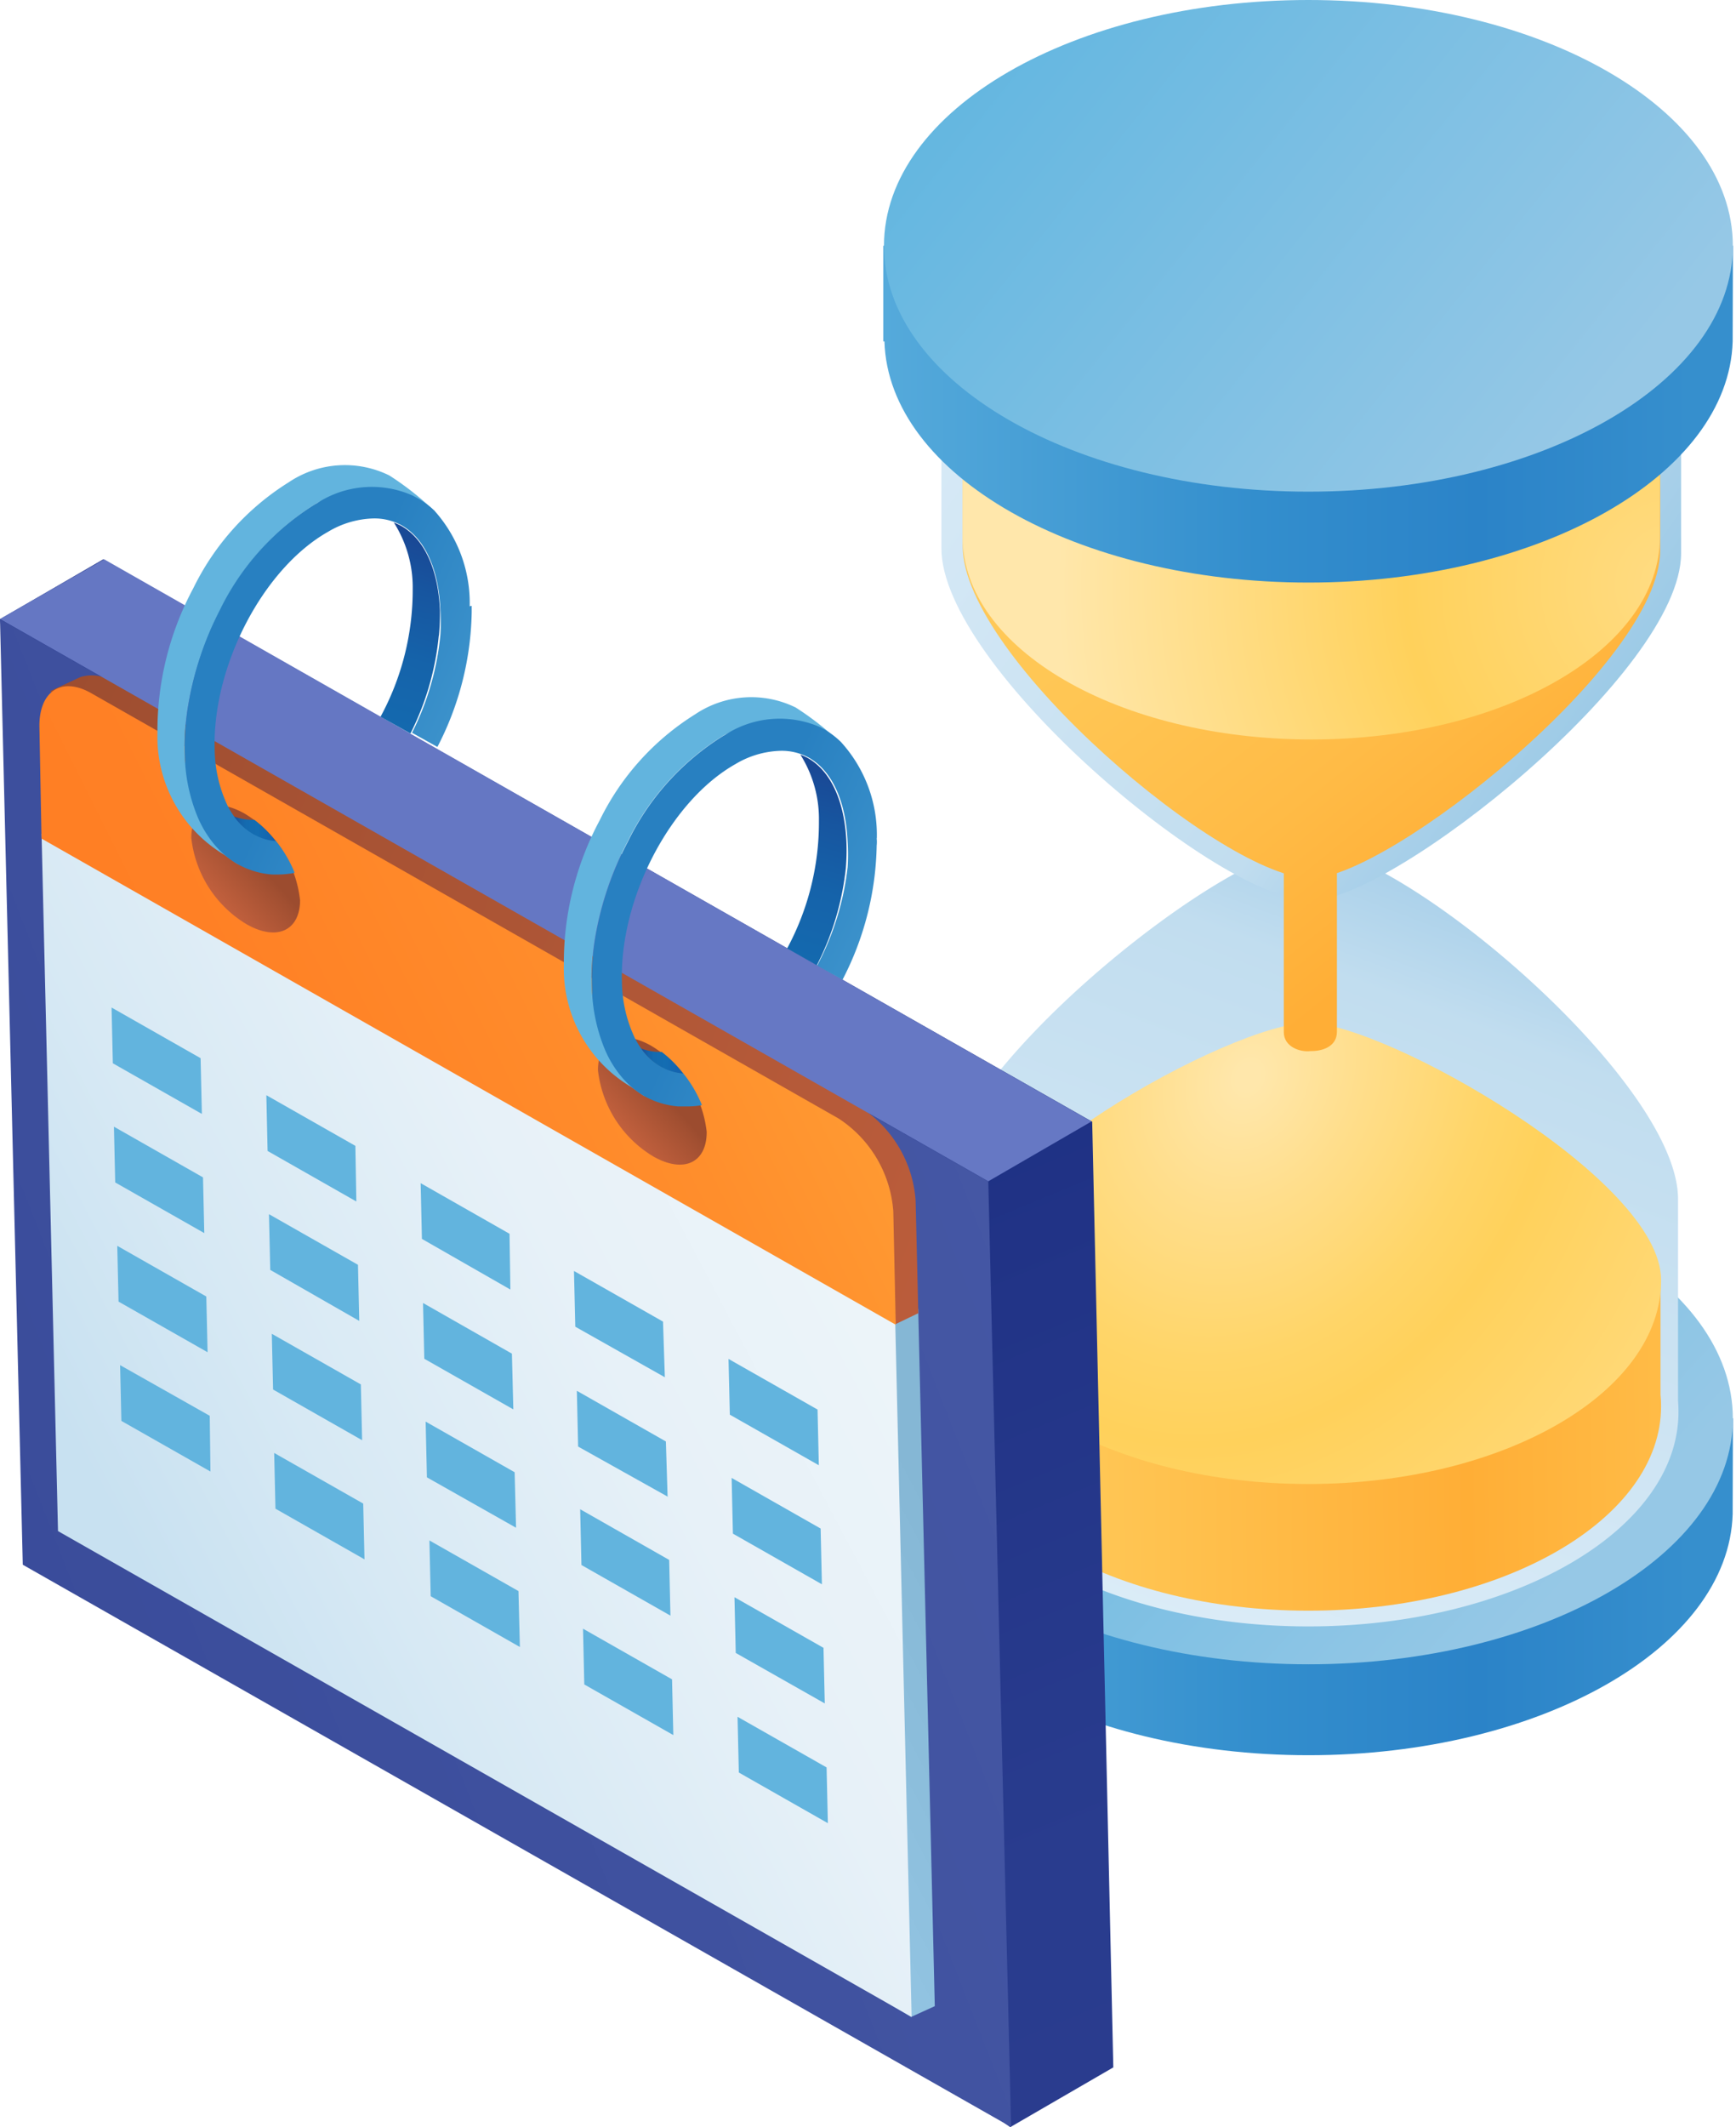 <svg xmlns="http://www.w3.org/2000/svg" width="49" height="60" fill="none"><path fill="url(#a)" d="M48.914 40.006h-.86c-1.768-2.552-6.078-4.357-11.119-4.357-5.041 0-9.35 1.805-11.119 4.357h-.884v2.701h.032c.112 3.773 5.43 6.802 11.971 6.802 6.542 0 11.86-3.037 11.971-6.802l.008-2.7Z"/><path fill="url(#b)" d="M36.931 46.944c6.616 0 11.98-3.104 11.98-6.933 0-3.83-5.364-6.934-11.98-6.934-6.616 0-11.979 3.104-11.979 6.934 0 3.829 5.363 6.933 11.98 6.933Z"/><path fill="url(#c)" d="M47.364 39.514v-5.693c0-3.341-7.87-9.97-10.435-9.935-2.3 0-10.442 6.454-10.442 9.795 0-.04 0 .04 0 0v6.373c.208 3.237 4.8 5.822 10.438 5.822 5.77 0 10.451-2.709 10.451-6.05a4.02 4.02 0 0 0-.012-.312Z"/><path fill="url(#d)" d="M26.572 9.775v5.693c0 3.341 7.87 9.97 10.435 9.935 2.3 0 10.443-6.454 10.443-9.795 0-.04 0 .04 0 0V9.234c-.208-3.236-4.802-5.821-10.439-5.821-5.77 0-10.45 2.709-10.45 6.05 0 .104.003.208.011.312Z"/><path fill="url(#e)" d="M27.174 10.039V15.408c0 3.149 7.418 9.398 9.839 9.366 2.168 0 9.846-6.081 9.846-9.234 0-.04 0 .036 0 0V9.526c-.196-3.048-4.525-5.489-9.842-5.489-5.442 0-9.851 2.553-9.851 5.701-.005.102-.003.202.008.3Z"/><path fill="url(#f)" d="M46.851 15.152v-1.756c-.9-2.613-5.07-3.954-9.842-3.954-4.99 0-9.203 1.289-9.839 4.078v1.628c0 3.153 4.401 5.71 9.847 5.71 5.445 0 9.834-2.553 9.834-5.706Z"/><path fill="url(#g)" d="M46.869 39.334v-3.28h-2.193c-1.824-1.309-4.617-2.145-7.746-2.145-3.129 0-5.921.836-7.746 2.145h-2.208v3.616c0 3.201 4.457 5.762 9.954 5.762 5.498 0 9.955-2.58 9.955-5.762 0-.112-.004-.224-.016-.336Z"/><path fill="url(#h)" d="M46.885 36.097c0-2.844-7.818-7.246-9.955-7.246-2.136 0-9.954 4.27-9.954 7.246 0 3.201 4.457 5.762 9.954 5.762 5.498 0 9.975-2.58 9.955-5.762Z"/><path fill="url(#i)" d="M36.984 29.648c-.268.035-.748-.108-.748-.537V23.85h1.5v5.257c-.004.433-.444.549-.752.54Z"/><path fill="url(#j)" d="M48.914 6.93h-.86c-1.768-2.553-6.078-4.357-11.119-4.357-5.041 0-9.35 1.804-11.119 4.357h-.884v2.7h.032c.112 3.773 5.43 6.802 11.971 6.802 6.542 0 11.86-3.037 11.971-6.802l.008-2.7Z"/><path fill="url(#k)" d="M36.931 13.868c6.616 0 11.98-3.105 11.98-6.934C48.91 3.104 43.547 0 36.93 0c-6.616 0-11.979 3.104-11.979 6.934s5.363 6.934 11.98 6.934Z"/><path fill="url(#l)" d="M31.428 58.312 28.515 60 3.561 42.447 0 17.465l2.913-1.688L30.828 31.64l.596 26.67h.004Z"/><path fill="url(#m)" d="M28.54 59.996.643 44.136 0 17.465l27.895 15.86.644 26.67Z"/><path fill="url(#n)" d="m26.385 56.587-.668.304L2.283 42.887l-.46-19.669 24.094 13.704.468 19.665Z"/><path fill="url(#o)" d="m25.92 37.045-.076-3.18a3.416 3.416 0 0 0-1.54-2.621L3.202 19.24a1.096 1.096 0 0 0-.928-.144l-.86.4.368.268a1.6 1.6 0 0 0-.028.4l.076 3.18L22.235 34.95l3.041 2.4.66-.316-.016.012Z"/><path fill="url(#p)" d="M25.731 56.891 1.637 43.187l-.464-19.669 24.094 13.704.464 19.669Z"/><path fill="url(#q)" d="M25.267 37.357 1.172 23.654l-.06-3.181c0-.98.628-1.392 1.457-.924l21.105 12.003a3.418 3.418 0 0 1 1.54 2.617l.069 3.2-.017-.012Z"/><path fill="url(#r)" d="M8.47 25.383c0 .864-.649 1.172-1.501.692A3.257 3.257 0 0 1 5.4 23.638c0-.864.648-1.172 1.5-.692a3.258 3.258 0 0 1 1.568 2.437Z"/><path fill="#62B4DE" d="m5.698 31.42-2.513-1.428-.036-1.573 2.513 1.429.036 1.572ZM10.063 33.893l-2.51-1.428-.035-1.573 2.513 1.429.027 1.572h.005ZM14.406 36.374l-2.497-1.429-.036-1.572 2.509 1.428.024 1.573ZM18.77 38.85l-2.532-1.428-.037-1.572 2.513 1.428.052 1.572h.004ZM23.112 41.33 20.6 39.903l-.037-1.572 2.513 1.428.036 1.573ZM5.765 34.781l-2.513-1.428-.036-1.573L5.73 33.21l.036 1.572ZM10.14 37.258 7.628 35.82l-.036-1.572 2.512 1.428.036 1.58ZM14.489 39.754l-2.513-1.428-.036-1.573 2.509 1.429.04 1.572ZM18.859 42.223l-2.541-1.42-.036-1.573 2.513 1.429.048 1.544.016.02ZM23.2 44.688l-2.513-1.429-.036-1.572 2.512 1.428.036 1.573ZM5.859 38.142l-2.513-1.428-.036-1.573 2.513 1.429.036 1.572ZM10.22 40.623l-2.512-1.429-.036-1.572 2.513 1.428.036 1.573ZM14.57 43.095l-2.52-1.424-.036-1.572 2.512 1.428.04 1.564.004.004ZM18.924 45.572l-2.512-1.428-.036-1.573L18.888 44l.036 1.572ZM23.28 48.048l-2.513-1.424-.036-1.572 2.513 1.428.036 1.568ZM5.94 41.507l-2.514-1.428-.036-1.573 2.53 1.429.02 1.572ZM10.288 43.984l-2.513-1.429-.036-1.572 2.513 1.428.036 1.573ZM14.674 46.456l-2.517-1.432-.036-1.573 2.513 1.428.04 1.577ZM19.005 48.941l-2.513-1.428-.036-1.573 2.513 1.429.036 1.572ZM23.367 51.426l-2.513-1.429-.036-1.572 2.513 1.428.036 1.573Z"/><path fill="url(#s)" d="m0 17.46 27.895 15.861 2.913-1.688L2.941 15.777 0 17.46Z"/><path fill="url(#t)" d="M7.793 23.746a1.533 1.533 0 0 1-.524-.136l-.116-.06a1.652 1.652 0 0 1-.56-.524c.157.059.321.093.488.1h.1c.232.178.439.385.616.616l-.004.004Z"/><path fill="url(#u)" d="M12.385 17.929a7.77 7.77 0 0 1-.8 2.76l-.844-.472c.6-1.105.912-2.343.908-3.6a3.398 3.398 0 0 0-.532-1.877c.07.026.138.057.204.092.66.372 1.048 1.236 1.096 2.38.004.24-.006.479-.028.717h-.004Z"/><path fill="#62B4DE" d="M12.27 14.408c-.8-.4-2.337-.76-3.301-.228l-.052.028a7.254 7.254 0 0 0-2.693 2.988 9.107 9.107 0 0 0-.908 2.657 7.202 7.202 0 0 0-.104 1.44c.028 1.049 1 2.485 1.504 3.081-.028 0-.368-.256-.4-.272a3.873 3.873 0 0 1-1.872-3.42 8.506 8.506 0 0 1 1.012-4.09 7.29 7.29 0 0 1 2.693-2.988 2.84 2.84 0 0 1 2.84-.193c.458.293.886.631 1.277 1.009l.004-.012Z"/><path fill="url(#v)" d="M13.258 17.1a3.905 3.905 0 0 0-1-2.7 2.316 2.316 0 0 0-.524-.376l-.092-.048a2.836 2.836 0 0 0-2.693.216l-.052.028a7.254 7.254 0 0 0-2.693 2.989 9.07 9.07 0 0 0-.884 2.645 7.2 7.2 0 0 0-.104 1.44c.01.591.13 1.176.352 1.724.12.29.281.559.48.8.103.122.217.235.34.337.1.082.207.155.32.22.298.166.628.266.968.292h.184c.154-.002.306-.018.457-.048a3.491 3.491 0 0 0-.525-.892 1.533 1.533 0 0 1-.524-.137l-.116-.06a1.652 1.652 0 0 1-.56-.524 2.163 2.163 0 0 1-.168-.28 3.793 3.793 0 0 1-.364-1.572C5.984 18.805 7.42 16.04 9.26 15a2.617 2.617 0 0 1 1.273-.376c.28-.007.555.06.8.192.66.372 1.049 1.236 1.097 2.38.014.238.014.476 0 .713a7.772 7.772 0 0 1-.8 2.76l.716.4a8.537 8.537 0 0 0 .968-3.796v-.184l-.056.012Z"/><path fill="url(#w)" d="M19.947 31.932c0 .865-.648 1.173-1.5.692a3.258 3.258 0 0 1-1.569-2.436c0-.864.648-1.172 1.5-.692a3.256 3.256 0 0 1 1.57 2.436Z"/><path fill="url(#x)" d="M19.291 30.292a1.53 1.53 0 0 1-.524-.136l-.116-.06a1.653 1.653 0 0 1-.56-.524c.156.059.321.093.488.1h.1c.232.179.439.387.616.62h-.004Z"/><path fill="url(#y)" d="M23.875 24.479a7.807 7.807 0 0 1-.82 2.748l-.837-.476a7.495 7.495 0 0 0 .897-3.6 3.397 3.397 0 0 0-.524-1.865c.07.026.138.057.204.092.66.372 1.048 1.236 1.096 2.38.01.24.004.481-.016.72Z"/><path fill="#62B4DE" d="M23.757 20.957c-.8-.4-2.337-.76-3.301-.228l-.052.028a7.254 7.254 0 0 0-2.693 2.99 9.106 9.106 0 0 0-.908 2.656 7.203 7.203 0 0 0-.104 1.44c.028 1.049 1 2.485 1.504 3.081-.028 0-.368-.256-.4-.272a3.874 3.874 0 0 1-1.888-3.425 8.507 8.507 0 0 1 1.012-4.089 7.29 7.29 0 0 1 2.693-2.989 2.842 2.842 0 0 1 2.84-.192c.458.293.886.63 1.277 1.008l.02-.008Z"/><path fill="url(#z)" d="M24.749 23.643c.025-1.001-.338-1.973-1.012-2.713a2.374 2.374 0 0 0-.488-.368l-.092-.048a2.837 2.837 0 0 0-2.693.216l-.052.028a7.258 7.258 0 0 0-2.693 2.989 9.103 9.103 0 0 0-.908 2.656 7.203 7.203 0 0 0-.104 1.44c.01.592.13 1.177.352 1.725.118.29.28.56.48.8a2.465 2.465 0 0 0 .644.548c.298.167.628.267.969.293h.228c.145 0 .29-.011.432-.037a3.495 3.495 0 0 0-.524-.892 1.532 1.532 0 0 1-.524-.136l-.117-.06a1.653 1.653 0 0 1-.56-.524 2.17 2.17 0 0 1-.168-.28 3.794 3.794 0 0 1-.364-1.572c-.076-2.349 1.36-5.114 3.201-6.154a2.616 2.616 0 0 1 1.272-.376 1.6 1.6 0 0 1 .8.192c.66.372 1.049 1.236 1.097 2.38.015.238.015.476 0 .713a7.853 7.853 0 0 1-.86 2.772l.716.4c.61-1.17.94-2.465.964-3.784a.94.94 0 0 0 0-.204l.004-.004Z"/><defs><linearGradient id="a" x1="24.928" x2="48.914" y1="42.583" y2="42.583" gradientUnits="userSpaceOnUse"><stop stop-color="#55AADB"/><stop offset=".44" stop-color="#338ECD"/><stop offset=".7" stop-color="#2B83C8"/><stop offset=".95" stop-color="#368FCD"/></linearGradient><linearGradient id="b" x1="28.389" x2="43.193" y1="32.084" y2="45.82" gradientUnits="userSpaceOnUse"><stop offset=".05" stop-color="#62B6E0"/><stop offset="1" stop-color="#96C8E6"/></linearGradient><linearGradient id="c" x1="33.392" x2="44.639" y1="46.16" y2="16.552" gradientUnits="userSpaceOnUse"><stop stop-color="#DBECF7"/><stop offset=".13" stop-color="#D6E9F6"/><stop offset=".6" stop-color="#C1DDEF"/><stop offset=".7" stop-color="#ABD1EA"/><stop offset=".8" stop-color="#9CCAE6"/><stop offset=".88" stop-color="#97C7E5"/></linearGradient><linearGradient id="d" x1="27.036" x2="49.642" y1="5.994" y2="22.098" gradientUnits="userSpaceOnUse"><stop stop-color="#DBECF7"/><stop offset=".13" stop-color="#D6E9F6"/><stop offset=".62" stop-color="#C1DDEF"/><stop offset=".72" stop-color="#ABD1EA"/><stop offset=".83" stop-color="#9CCAE6"/><stop offset=".91" stop-color="#97C7E5"/></linearGradient><linearGradient id="e" x1="44.851" x2="34.348" y1="22.426" y2="9.27" gradientUnits="userSpaceOnUse"><stop stop-color="#FFAE36"/><stop offset=".3" stop-color="#FFBB46"/><stop offset=".67" stop-color="#FFC654"/><stop offset="1" stop-color="#FFCA59"/></linearGradient><linearGradient id="g" x1="46.753" x2="26.096" y1="39.554" y2="39.803" gradientUnits="userSpaceOnUse"><stop stop-color="#FFBB46"/><stop offset=".26" stop-color="#FFAE36"/><stop offset=".76" stop-color="#FFC654"/><stop offset="1" stop-color="#FFCA59"/></linearGradient><linearGradient id="i" x1="38.028" x2="27.525" y1="27.871" y2="14.72" gradientUnits="userSpaceOnUse"><stop stop-color="#FFAE36"/><stop offset=".3" stop-color="#FFBB46"/><stop offset=".67" stop-color="#FFC654"/><stop offset="1" stop-color="#FFCA59"/></linearGradient><linearGradient id="j" x1="24.928" x2="48.914" y1="9.506" y2="9.506" gradientUnits="userSpaceOnUse"><stop stop-color="#55AADB"/><stop offset=".44" stop-color="#338ECD"/><stop offset=".7" stop-color="#2B83C8"/><stop offset=".95" stop-color="#368FCD"/></linearGradient><linearGradient id="k" x1="27.365" x2="44.229" y1="-.744" y2="12.791" gradientUnits="userSpaceOnUse"><stop offset=".05" stop-color="#62B6E0"/><stop offset="1" stop-color="#96C8E6"/></linearGradient><linearGradient id="l" x1="34.293" x2="16.508" y1="78.269" y2="35.39" gradientUnits="userSpaceOnUse"><stop stop-color="#2C3E90"/><stop offset=".55" stop-color="#293C8E"/><stop offset=".91" stop-color="#213386"/><stop offset="1" stop-color="#1D3083"/></linearGradient><linearGradient id="m" x1="33.657" x2="-9.871" y1="31.144" y2="48.177" gradientUnits="userSpaceOnUse"><stop stop-color="#4759A6"/><stop offset="1" stop-color="#364897"/></linearGradient><linearGradient id="n" x1="4.987" x2="23.988" y1="44.712" y2="34.693" gradientUnits="userSpaceOnUse"><stop offset=".07" stop-color="#9FD1FF"/><stop offset=".45" stop-color="#96C8E9"/><stop offset=".53" stop-color="#94C6E4"/><stop offset=".93" stop-color="#85B7D5"/></linearGradient><linearGradient id="o" x1="35.603" x2="-7.477" y1="36.437" y2="19.993" gradientUnits="userSpaceOnUse"><stop stop-color="#C3613E"/><stop offset=".76" stop-color="#A14F31"/><stop offset=".85" stop-color="#9C4C2F"/></linearGradient><linearGradient id="p" x1="4.329" x2="23.33" y1="45.016" y2="34.997" gradientUnits="userSpaceOnUse"><stop stop-color="#C8E1F1"/><stop offset=".28" stop-color="#D7E9F4"/><stop offset=".68" stop-color="#E7F1F8"/><stop offset="1" stop-color="#ECF4F9"/></linearGradient><linearGradient id="q" x1="25.379" x2="1.248" y1="22.422" y2="34.481" gradientUnits="userSpaceOnUse"><stop stop-color="#FFA538"/><stop offset=".36" stop-color="#FF8E2C"/><stop offset=".71" stop-color="#FF8025"/><stop offset="1" stop-color="#FF7D22"/></linearGradient><linearGradient id="r" x1="6.009" x2="7.425" y1="25.339" y2="24.074" gradientUnits="userSpaceOnUse"><stop stop-color="#C3613E"/><stop offset=".76" stop-color="#A14F31"/><stop offset=".85" stop-color="#9C4C2F"/></linearGradient><linearGradient id="s" x1="26.795" x2="-10.215" y1="31.601" y2="8.691" gradientUnits="userSpaceOnUse"><stop stop-color="#6678C4"/><stop offset="1" stop-color="#6476C2"/></linearGradient><linearGradient id="t" x1="6.597" x2="7.793" y1="23.386" y2="23.386" gradientUnits="userSpaceOnUse"><stop stop-color="#194996"/><stop offset=".07" stop-color="#1756A0"/><stop offset=".17" stop-color="#1563AA"/><stop offset=".3" stop-color="#146BB0"/><stop offset=".57" stop-color="#146DB2"/><stop offset=".94" stop-color="#1562AE"/></linearGradient><linearGradient id="u" x1="12.093" x2="6.812" y1="15.364" y2="33.969" gradientUnits="userSpaceOnUse"><stop stop-color="#194996"/><stop offset=".07" stop-color="#1756A0"/><stop offset=".17" stop-color="#1563AA"/><stop offset=".3" stop-color="#146BB0"/><stop offset=".57" stop-color="#146DB2"/><stop offset=".94" stop-color="#1562AE"/></linearGradient><linearGradient id="v" x1="22.028" x2="6.232" y1="24.875" y2="17.869" gradientUnits="userSpaceOnUse"><stop offset=".16" stop-color="#62B4DE"/><stop offset=".82" stop-color="#2880C1"/></linearGradient><linearGradient id="w" x1="17.486" x2="18.907" y1="31.884" y2="30.624" gradientUnits="userSpaceOnUse"><stop stop-color="#C3613E"/><stop offset=".76" stop-color="#A14F31"/><stop offset=".85" stop-color="#9C4C2F"/></linearGradient><linearGradient id="x" x1="18.091" x2="19.291" y1="29.932" y2="29.932" gradientUnits="userSpaceOnUse"><stop stop-color="#194996"/><stop offset=".07" stop-color="#1756A0"/><stop offset=".17" stop-color="#1563AA"/><stop offset=".3" stop-color="#146BB0"/><stop offset=".57" stop-color="#146DB2"/><stop offset=".94" stop-color="#1562AE"/></linearGradient><linearGradient id="y" x1="23.567" x2="18.297" y1="21.906" y2="40.467" gradientUnits="userSpaceOnUse"><stop stop-color="#194996"/><stop offset=".07" stop-color="#1756A0"/><stop offset=".17" stop-color="#1563AA"/><stop offset=".3" stop-color="#146BB0"/><stop offset=".57" stop-color="#146DB2"/><stop offset=".94" stop-color="#1562AE"/></linearGradient><linearGradient id="z" x1="33.511" x2="17.719" y1="31.417" y2="24.411" gradientUnits="userSpaceOnUse"><stop offset=".16" stop-color="#62B4DE"/><stop offset=".82" stop-color="#2880C1"/></linearGradient><radialGradient id="f" cx="0" cy="0" r="1" gradientTransform="translate(47.331 16.516) scale(17.845)" gradientUnits="userSpaceOnUse"><stop stop-color="#FFDC84"/><stop offset=".43" stop-color="#FFD15B"/><stop offset=".98" stop-color="#FFE7AB"/></radialGradient><radialGradient id="h" cx="0" cy="0" r="1" gradientTransform="rotate(24.38 -52.682 96.691) scale(16.136 20.17)" gradientUnits="userSpaceOnUse"><stop offset=".02" stop-color="#FFE7AB"/><stop offset=".19" stop-color="#FFDE8C"/><stop offset=".41" stop-color="#FFD568"/><stop offset=".53" stop-color="#FFD15B"/><stop offset="1" stop-color="#FFDC84"/></radialGradient></defs></svg>